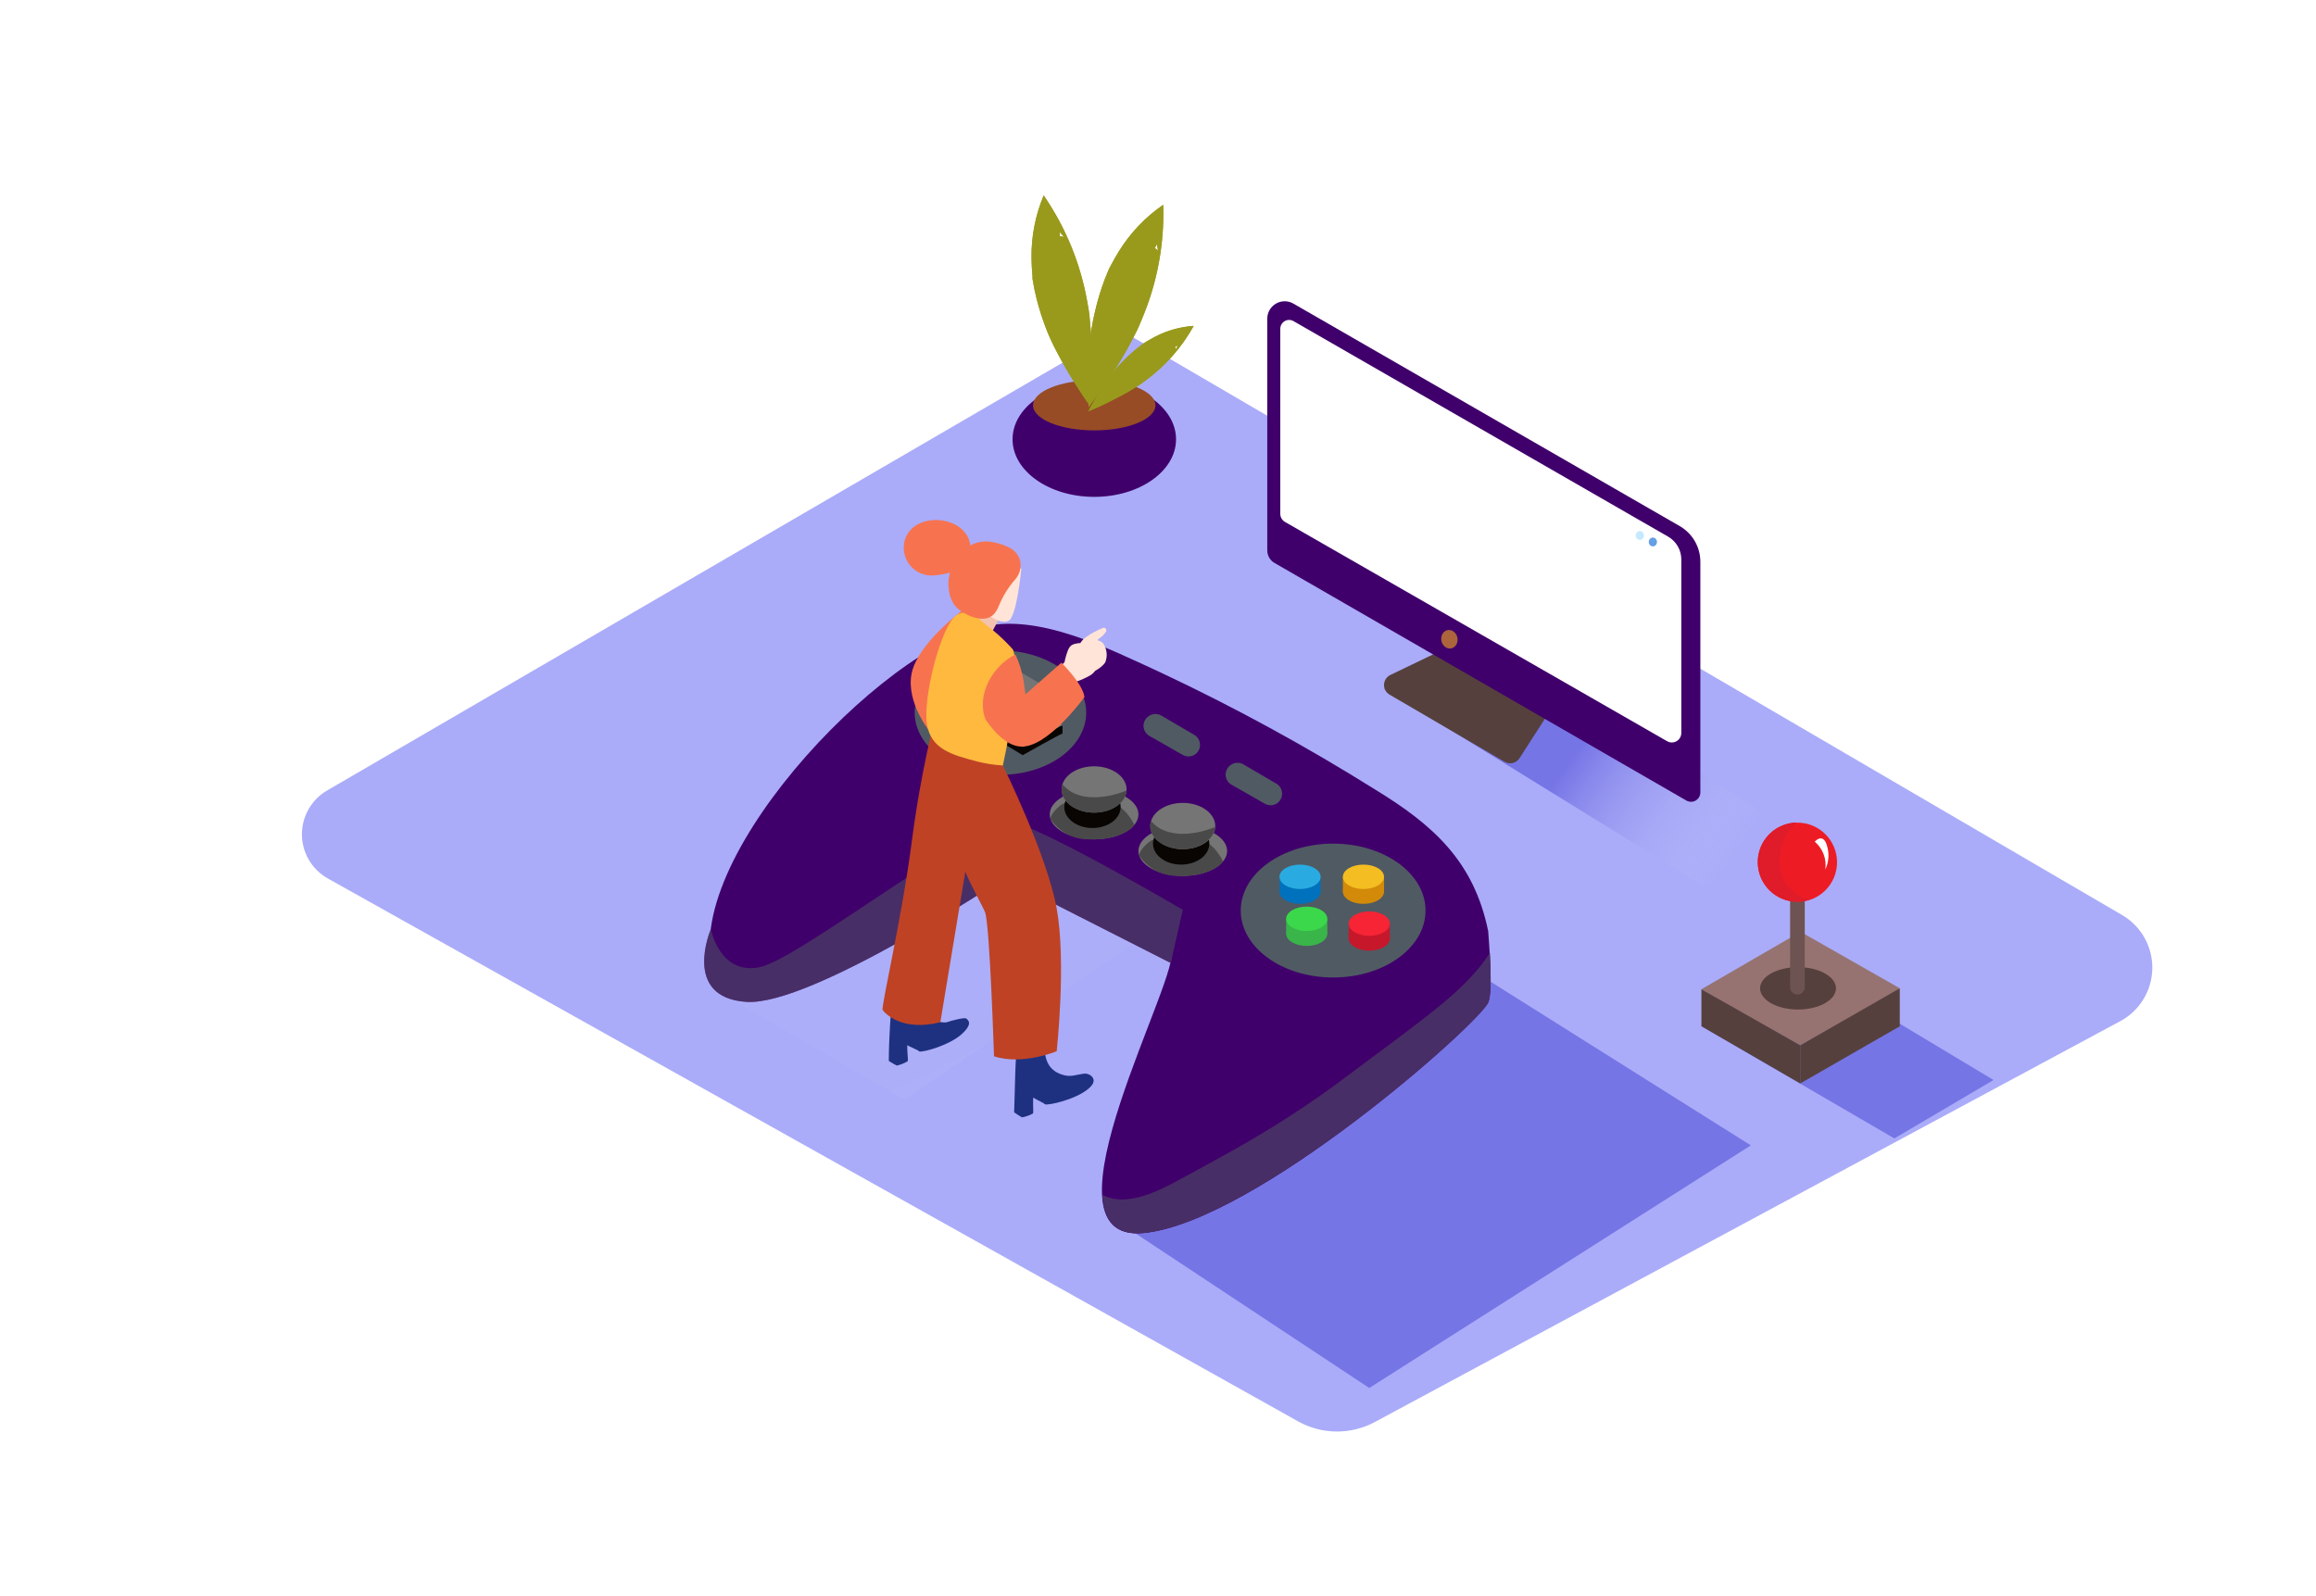 <svg width="457" height="315" viewBox="0 0 457 315" fill="none" xmlns="http://www.w3.org/2000/svg">
<g filter="url(#filter0_d)">
<path d="M177.93 59.025L21.5 150.025C19.989 150.916 18.739 152.188 17.875 153.714C17.011 155.241 16.564 156.967 16.578 158.721C16.593 160.474 17.068 162.193 17.956 163.705C18.844 165.218 20.115 166.469 21.64 167.335L213.13 274.495C215.443 275.791 218.046 276.482 220.698 276.504C223.35 276.527 225.964 275.881 228.3 274.625L375.43 195.495C377.3 194.48 378.866 192.985 379.968 191.164C381.07 189.343 381.668 187.262 381.701 185.134C381.734 183.006 381.2 180.907 380.154 179.054C379.108 177.2 377.588 175.658 375.75 174.585L177.93 59.025Z" fill="#AAACF9"/>
<path opacity="0.32" d="M247.599 118.595L307.209 155.725L294.889 169.965L230.099 129.965C236.749 125.445 241.799 124.195 247.599 118.595Z" fill="url(#paint0_linear)"/>
<path d="M240.9 122.605L231.34 127.205C230.981 127.379 230.676 127.647 230.457 127.981C230.239 128.315 230.116 128.702 230.1 129.1C230.085 129.499 230.178 129.894 230.37 130.244C230.562 130.594 230.845 130.884 231.19 131.085L253.85 144.315C254.343 144.614 254.934 144.707 255.495 144.574C256.056 144.441 256.542 144.093 256.85 143.605L262.36 135.045" fill="#56403D"/>
<path d="M288.469 97.835L212.219 53.916C211.695 53.613 211.1 53.454 210.494 53.455C209.889 53.456 209.294 53.616 208.77 53.921C208.247 54.225 207.813 54.662 207.512 55.188C207.212 55.714 207.056 56.31 207.059 56.916V102.616C207.059 103.118 207.191 103.612 207.442 104.047C207.693 104.483 208.054 104.844 208.49 105.095L289.749 151.976C290.03 152.14 290.349 152.227 290.674 152.228C290.999 152.229 291.318 152.144 291.6 151.981C291.881 151.819 292.115 151.584 292.276 151.302C292.438 151.02 292.522 150.701 292.519 150.375V104.875C292.522 103.45 292.149 102.049 291.438 100.813C290.727 99.577 289.703 98.55 288.469 97.835Z" fill="#40006B"/>
<path d="M212.23 57.365L286.16 99.905C286.949 100.359 287.606 101.013 288.062 101.801C288.519 102.59 288.759 103.484 288.76 104.395V138.655C288.759 138.983 288.673 139.305 288.509 139.588C288.345 139.872 288.11 140.108 287.826 140.272C287.542 140.436 287.221 140.522 286.893 140.523C286.566 140.524 286.244 140.438 285.96 140.275L210.56 97.005C210.278 96.844 210.043 96.611 209.88 96.33C209.717 96.049 209.63 95.73 209.63 95.405V58.875C209.63 58.571 209.71 58.272 209.862 58.009C210.014 57.745 210.233 57.526 210.496 57.373C210.759 57.221 211.057 57.139 211.362 57.138C211.666 57.137 211.965 57.215 212.23 57.365Z" fill="white"/>
<path d="M241.419 120.459C241.227 119.461 241.779 118.516 242.652 118.348C243.525 118.18 244.389 118.852 244.581 119.85C244.773 120.848 244.221 121.793 243.348 121.961C242.475 122.13 241.611 121.457 241.419 120.459Z" fill="#AB643C"/>
<path d="M283.149 101.825C282.702 101.825 282.339 101.436 282.339 100.955C282.339 100.475 282.702 100.085 283.149 100.085C283.597 100.085 283.959 100.475 283.959 100.955C283.959 101.436 283.597 101.825 283.149 101.825Z" fill="#659FE4"/>
<path d="M280.579 100.545C280.132 100.545 279.769 100.156 279.769 99.675C279.769 99.195 280.132 98.805 280.579 98.805C281.027 98.805 281.389 99.195 281.389 99.675C281.389 100.156 281.027 100.545 280.579 100.545Z" fill="#C5E9FF"/>
<path opacity="0.32" d="M176.91 73.985L217.05 98.095L197.48 109.625L159.4 87.485C166.1 82.945 171.11 79.585 176.91 73.985Z" fill="url(#paint1_linear)"/>
<path opacity="0.32" d="M141.259 149.795L190.389 173.545L135.479 211.045L97.399 188.905C104.099 184.365 135.469 155.395 141.259 149.795Z" fill="url(#paint2_linear)"/>
<path opacity="0.32" d="M244.609 183.635L302.479 220.035L227.189 267.915L177.749 235.215C184.449 230.675 238.819 189.235 244.609 183.635Z" fill="url(#paint3_linear)"/>
<path opacity="0.32" d="M310.23 183.025L350.37 207.135L330.8 218.665L292.75 196.525C299.42 191.985 304.43 188.625 310.23 183.025Z" fill="url(#paint4_linear)"/>
<path d="M331.87 189.035C331.62 189.435 312.23 200.295 312.23 200.295L298.81 192.765L292.73 189.225L300.21 184.885L312.29 177.885L331.87 189.035Z" fill="#967371"/>
<path d="M312.229 200.295V207.815L292.729 196.525V189.225L312.229 200.295Z" fill="#56403D"/>
<path d="M331.87 189.035V196.535L312.23 207.815V200.295L331.87 189.035Z" fill="#56403D"/>
<path d="M311.79 193.225C307.653 193.225 304.3 191.354 304.3 189.045C304.3 186.737 307.653 184.865 311.79 184.865C315.926 184.865 319.28 186.737 319.28 189.045C319.28 191.354 315.926 193.225 311.79 193.225Z" fill="#56403D"/>
<path d="M310.23 167.055C310.23 166.255 310.877 165.605 311.675 165.605C312.473 165.605 313.12 166.255 313.12 167.055V188.825C313.12 189.626 312.473 190.275 311.675 190.275C310.877 190.275 310.23 189.626 310.23 188.825V167.055Z" fill="#6D5351"/>
<path d="M311.67 171.985C307.351 171.985 303.85 168.484 303.85 164.165C303.85 159.847 307.351 156.345 311.67 156.345C315.988 156.345 319.49 159.847 319.49 164.165C319.49 168.484 315.988 171.985 311.67 171.985Z" fill="#ED1C24"/>
<path d="M311.43 156.315C310.411 157.262 309.595 158.404 309.03 159.674C308.464 160.944 308.161 162.315 308.14 163.705C308.032 165.506 308.571 167.286 309.66 168.724C310.75 170.161 312.317 171.162 314.08 171.545C313.015 171.894 311.888 172.009 310.775 171.883C309.662 171.757 308.589 171.393 307.628 170.816C306.668 170.239 305.844 169.462 305.21 168.538C304.577 167.614 304.15 166.565 303.958 165.461C303.766 164.357 303.813 163.225 304.097 162.142C304.381 161.058 304.895 160.048 305.604 159.181C306.313 158.314 307.2 157.609 308.205 157.114C309.21 156.62 310.31 156.347 311.43 156.315Z" fill="#E01B2A"/>
<path d="M315.09 160.095C315.875 160.76 316.479 161.613 316.843 162.576C317.207 163.538 317.319 164.577 317.17 165.595C317.869 164.134 317.991 162.462 317.51 160.915C316.75 158.195 315.09 160.095 315.09 160.095Z" fill="white"/>
<path d="M150.3 117.865C161.54 114.675 176.1 122.175 185.96 126.685C200.57 133.55 214.752 141.291 228.43 149.865C239.88 156.865 247.83 164.015 250.65 177.735C251.14 183.845 251.4 189.955 250.65 191.735C249.11 195.735 204.76 235.155 182.59 237.315C160.42 239.475 190.78 185.575 188.07 181.265C185.36 176.955 161.07 163.405 157.34 164.635C153.61 165.865 103.41 195.405 99.44 189.275C86.75 169.595 127.51 124.315 150.3 117.865Z" fill="#40006B"/>
<path d="M97.269 177.366C97.269 177.366 98.989 186.516 106.959 184.856C114.929 183.196 150.559 154.806 157.269 156.416C163.979 158.026 190.389 173.546 190.389 173.546L188.009 184.036L155.109 167.316C155.109 167.316 117.109 192.566 104.279 191.716C91.449 190.866 97.269 177.366 97.269 177.366Z" fill="#40006B"/>
<path d="M179.129 230.685C182.459 230.435 185.609 228.985 188.529 227.445C192.309 225.445 196.059 223.365 199.789 221.285C207.843 216.83 215.575 211.818 222.929 206.285C228.739 201.885 234.699 197.635 240.379 193.065C244.329 189.885 248.229 186.355 250.969 182.065C251.219 186.515 251.249 190.375 250.709 191.765C249.169 195.765 204.819 235.185 182.649 237.345C176.999 237.895 174.769 234.805 174.519 229.825C175.951 230.52 177.543 230.817 179.129 230.685Z" fill="#40006B"/>
<path opacity="0.52" d="M97.269 177.366C97.269 177.366 98.989 186.516 106.959 184.856C114.929 183.196 150.559 154.806 157.269 156.416C163.979 158.026 190.389 173.546 190.389 173.546L188.009 184.036L155.109 167.316C155.109 167.316 117.109 192.566 104.279 191.716C91.449 190.866 97.269 177.366 97.269 177.366Z" fill="#505A63"/>
<path opacity="0.52" d="M179.129 230.685C182.459 230.435 185.609 228.985 188.529 227.445C192.309 225.445 196.059 223.365 199.789 221.285C207.843 216.83 215.575 211.818 222.929 206.285C228.739 201.885 234.699 197.635 240.379 193.065C244.329 189.885 248.229 186.355 250.969 182.065C251.219 186.515 251.249 190.375 250.709 191.765C249.169 195.765 204.819 235.185 182.649 237.345C176.999 237.895 174.769 234.805 174.519 229.825C175.951 230.52 177.543 230.817 179.129 230.685Z" fill="#505A63"/>
<path d="M154.41 146.905C145.065 146.905 137.49 141.412 137.49 134.635C137.49 127.859 145.065 122.365 154.41 122.365C163.754 122.365 171.33 127.859 171.33 134.635C171.33 141.412 163.754 146.905 154.41 146.905Z" fill="#505A63"/>
<path d="M220.06 186.905C209.991 186.905 201.83 180.991 201.83 173.695C201.83 166.4 209.991 160.485 220.06 160.485C230.128 160.485 238.29 166.4 238.29 173.695C238.29 180.991 230.128 186.905 220.06 186.905Z" fill="#505A63"/>
<path d="M190.389 166.855C185.557 166.855 181.639 164.653 181.639 161.935C181.639 159.218 185.557 157.015 190.389 157.015C195.222 157.015 199.139 159.218 199.139 161.935C199.139 164.653 195.222 166.855 190.389 166.855Z" fill="#757575"/>
<path d="M198.33 163.995C198.33 163.995 196.62 160.235 193.87 159.835C191.12 159.435 185.66 158.525 183.65 160.225C181.64 161.925 181.8 162.845 181.8 162.845C182.608 164.073 183.708 165.08 185.001 165.778C186.294 166.476 187.74 166.843 189.21 166.845C194.59 167.115 197.7 165.085 198.33 163.995Z" fill="#494949"/>
<path d="M190.069 164.625C186.999 164.625 184.509 162.772 184.509 160.485C184.509 158.199 186.999 156.345 190.069 156.345C193.14 156.345 195.629 158.199 195.629 160.485C195.629 162.772 193.14 164.625 190.069 164.625Z" fill="#090502"/>
<path d="M190.39 161.585C186.849 161.585 183.98 159.539 183.98 157.015C183.98 154.491 186.849 152.445 190.39 152.445C193.93 152.445 196.8 154.491 196.8 157.015C196.8 159.539 193.93 161.585 190.39 161.585Z" fill="#757575"/>
<path d="M196.75 157.225C196.59 159.655 193.75 161.585 190.35 161.585C186.95 161.585 183.94 159.585 183.94 157.015C183.948 156.675 184.009 156.338 184.12 156.015C186.97 159.435 192.46 158.945 196.75 157.225Z" fill="#494949"/>
<path d="M172.889 159.635C168.057 159.635 164.139 157.433 164.139 154.715C164.139 151.998 168.057 149.795 172.889 149.795C177.722 149.795 181.639 151.998 181.639 154.715C181.639 157.433 177.722 159.635 172.889 159.635Z" fill="#757575"/>
<path d="M180.83 156.785C180.83 156.785 179.12 153.025 176.37 152.625C173.62 152.225 168.16 151.315 166.15 153.015C164.14 154.715 164.3 155.635 164.3 155.635C165.108 156.863 166.208 157.87 167.501 158.568C168.794 159.266 170.24 159.633 171.71 159.635C177.09 159.895 180.2 157.865 180.83 156.785Z" fill="#494949"/>
<path d="M172.569 157.405C169.499 157.405 167.009 155.552 167.009 153.265C167.009 150.979 169.499 149.125 172.569 149.125C175.64 149.125 178.129 150.979 178.129 153.265C178.129 155.552 175.64 157.405 172.569 157.405Z" fill="#090502"/>
<path d="M172.89 154.365C169.349 154.365 166.48 152.319 166.48 149.795C166.48 147.271 169.349 145.225 172.89 145.225C176.43 145.225 179.3 147.271 179.3 149.795C179.3 152.319 176.43 154.365 172.89 154.365Z" fill="#757575"/>
<path d="M179.3 150.015C179.14 152.445 176.3 154.375 172.9 154.375C169.5 154.375 166.49 152.375 166.49 149.805C166.498 149.465 166.559 149.128 166.67 148.805C169.47 152.215 174.96 151.735 179.3 150.015Z" fill="#494949"/>
<path d="M208.89 148.675L202.39 144.865C202.031 144.648 201.619 144.534 201.2 144.534C200.78 144.534 200.369 144.648 200.01 144.865L199.92 144.915C199.584 145.127 199.309 145.421 199.121 145.771C198.933 146.12 198.838 146.512 198.846 146.908C198.854 147.305 198.965 147.692 199.167 148.033C199.369 148.375 199.656 148.658 200 148.855L206.59 152.615C206.953 152.822 207.365 152.925 207.783 152.914C208.2 152.904 208.607 152.78 208.96 152.555C209.282 152.342 209.546 152.05 209.726 151.708C209.906 151.365 209.996 150.983 209.989 150.596C209.982 150.209 209.878 149.831 209.686 149.495C209.493 149.159 209.22 148.877 208.89 148.675Z" fill="#505A63"/>
<path d="M192.69 139.045L186.19 135.235C185.831 135.018 185.419 134.904 185 134.904C184.58 134.904 184.169 135.018 183.81 135.235L183.72 135.285C183.384 135.497 183.109 135.791 182.921 136.14C182.733 136.49 182.638 136.881 182.646 137.278C182.654 137.674 182.765 138.062 182.967 138.403C183.169 138.745 183.456 139.028 183.8 139.225L190.39 142.985C190.753 143.191 191.165 143.295 191.583 143.284C192 143.274 192.407 143.15 192.76 142.925C193.082 142.712 193.346 142.42 193.526 142.078C193.706 141.735 193.796 141.353 193.789 140.966C193.782 140.579 193.678 140.2 193.486 139.865C193.294 139.529 193.02 139.247 192.69 139.045Z" fill="#505A63"/>
<path d="M166.659 138.755C166.279 138.815 158.799 143.035 158.799 143.035L141.149 132.315L149.149 127.465L166.659 138.735" fill="#090502"/>
<path d="M165.81 132.615L149.47 142.125C149.47 142.125 142.38 137.595 142.57 137.375C142.76 137.155 158.57 128.375 158.57 128.375L165.81 132.615Z" fill="#090502"/>
<path d="M165.81 130.995V132.615L163.35 132.115L165.81 130.995Z" fill="#090502"/>
<path d="M141.149 130.705V132.335L143.149 131.925L141.149 130.705Z" fill="#090502"/>
<path d="M142.569 135.745V137.365L143.619 138.075L143.959 136.915L142.569 135.745Z" fill="#090502"/>
<path d="M166.659 138.765V137.135L164.379 137.455L165.369 138.345L166.659 138.765Z" fill="#090502"/>
<path d="M166.659 137.135C166.279 137.195 158.799 141.415 158.799 141.415L141.149 130.705L149.149 125.855L166.659 137.125" fill="#757575"/>
<path d="M165.81 130.995L149.47 140.505C149.47 140.505 142.38 135.975 142.57 135.755C142.76 135.535 158.57 126.755 158.57 126.755L165.81 130.995Z" fill="#757575"/>
<path d="M227.19 181.615C224.947 181.615 223.13 180.536 223.13 179.205C223.13 177.874 224.947 176.795 227.19 176.795C229.432 176.795 231.25 177.874 231.25 179.205C231.25 180.536 229.432 181.615 227.19 181.615Z" fill="#C6172B"/>
<path d="M231.25 179.205V176.275H223.13V179.205" fill="#C6172B"/>
<path d="M227.19 178.685C224.947 178.685 223.13 177.606 223.13 176.275C223.13 174.944 224.947 173.865 227.19 173.865C229.432 173.865 231.25 174.944 231.25 176.275C231.25 177.606 229.432 178.685 227.19 178.685Z" fill="#F62435"/>
<path d="M226.04 172.375C223.797 172.375 221.98 171.296 221.98 169.965C221.98 168.634 223.797 167.555 226.04 167.555C228.282 167.555 230.1 168.634 230.1 169.965C230.1 171.296 228.282 172.375 226.04 172.375Z" fill="#D38A09"/>
<path d="M230.1 169.965V167.035H221.98V169.965" fill="#D38A09"/>
<path d="M226.04 169.445C223.797 169.445 221.98 168.366 221.98 167.035C221.98 165.704 223.797 164.625 226.04 164.625C228.282 164.625 230.1 165.704 230.1 167.035C230.1 168.366 228.282 169.445 226.04 169.445Z" fill="#F4BD21"/>
<path d="M213.53 172.375C211.287 172.375 209.47 171.296 209.47 169.965C209.47 168.634 211.287 167.555 213.53 167.555C215.772 167.555 217.59 168.634 217.59 169.965C217.59 171.296 215.772 172.375 213.53 172.375Z" fill="#0071BC"/>
<path d="M217.59 169.965V167.035H209.47V169.965" fill="#0071BC"/>
<path d="M213.53 169.445C211.287 169.445 209.47 168.366 209.47 167.035C209.47 165.704 211.287 164.625 213.53 164.625C215.772 164.625 217.59 165.704 217.59 167.035C217.59 168.366 215.772 169.445 213.53 169.445Z" fill="#29ABE2"/>
<path d="M214.849 180.675C212.607 180.675 210.789 179.596 210.789 178.265C210.789 176.934 212.607 175.855 214.849 175.855C217.092 175.855 218.909 176.934 218.909 178.265C218.909 179.596 217.092 180.675 214.849 180.675Z" fill="#39B54A"/>
<path d="M218.909 178.265V175.325H210.789V178.265" fill="#39B54A"/>
<path d="M214.849 177.736C212.607 177.736 210.789 176.657 210.789 175.326C210.789 173.995 212.607 172.916 214.849 172.916C217.092 172.916 218.909 173.995 218.909 175.326C218.909 176.657 217.092 177.736 214.849 177.736Z" fill="#3AD84A"/>
<path d="M172.93 92.055C164.021 92.055 156.8 86.969 156.8 80.695C156.8 74.421 164.021 69.335 172.93 69.335C181.838 69.335 189.06 74.421 189.06 80.695C189.06 86.969 181.838 92.055 172.93 92.055Z" fill="#40006B"/>
<path d="M172.92 78.935C166.248 78.935 160.84 76.719 160.84 73.985C160.84 71.252 166.248 69.035 172.92 69.035C179.591 69.035 185 71.252 185 73.985C185 76.719 179.591 78.935 172.92 78.935Z" fill="#974C26"/>
<path d="M172.11 74.105C171.11 72.775 170.21 71.375 169.21 69.805C167.93 67.805 166.73 65.755 165.64 63.645C164.618 61.77 163.745 59.818 163.03 57.805C162.234 55.624 161.596 53.388 161.12 51.115C161 50.515 160.89 49.915 160.79 49.315C160.79 49.035 160.74 49.065 160.74 49.105C160.74 49.145 160.74 48.915 160.74 48.585C160.63 47.365 160.55 46.145 160.54 44.915C160.483 40.678 161.3 36.474 162.94 32.565C167.301 38.891 170.241 46.086 171.56 53.655C171.646 54.109 171.726 54.562 171.8 55.015C171.8 55.015 171.92 55.845 171.97 56.175L172.06 57.315C172.12 57.889 172.173 58.465 172.22 59.045C172.4 61.265 172.48 63.505 172.47 65.735C172.47 68.525 172.33 71.315 172.11 74.105ZM166.97 40.765C166.676 40.432 166.376 40.099 166.07 39.765C166.153 40.047 166.174 40.344 166.13 40.635C166.415 40.635 166.698 40.679 166.97 40.765Z" fill="#999A1C"/>
<path d="M171.809 74.316C171.729 72.686 171.689 70.986 171.689 69.135C171.689 66.766 171.799 64.385 172.019 62.026C172.186 59.896 172.521 57.783 173.019 55.706C173.527 53.441 174.195 51.215 175.019 49.045C175.239 48.475 175.469 47.916 175.709 47.355C175.819 47.096 175.799 47.115 175.779 47.156L176.029 46.696C176.599 45.615 177.189 44.535 177.839 43.505C180.081 39.911 183.039 36.816 186.529 34.416C186.781 42.093 185.369 49.735 182.389 56.816C182.216 57.242 182.039 57.666 181.859 58.086L181.379 59.156L180.869 60.156C180.609 60.675 180.343 61.189 180.069 61.696C179.019 63.696 177.879 65.585 176.669 67.456C175.119 69.805 173.499 72.085 171.809 74.316ZM185.509 43.495C185.443 43.056 185.363 42.619 185.269 42.185C185.187 42.467 185.043 42.726 184.849 42.946C185.092 43.088 185.311 43.267 185.499 43.475L185.509 43.495Z" fill="#999A1C"/>
<path d="M171.75 75.155C172.23 74.245 172.75 73.315 173.36 72.315C174.13 71.035 174.95 69.785 175.83 68.585C176.6 67.487 177.456 66.45 178.39 65.485C179.398 64.426 180.481 63.44 181.63 62.535L182.55 61.845C182.69 61.745 182.67 61.745 182.65 61.755L182.93 61.585C183.59 61.185 184.25 60.795 184.93 60.445C187.296 59.219 189.89 58.494 192.55 58.315C190.205 62.54 186.975 66.207 183.08 69.065L182.38 69.575L181.78 69.995L181.17 70.385L180.24 70.955C179.033 71.675 177.8 72.342 176.54 72.955C174.97 73.795 173.36 74.505 171.75 75.155ZM189.07 62.945C189.176 62.685 189.273 62.425 189.36 62.165C189.224 62.288 189.064 62.381 188.89 62.435C188.976 62.595 189.037 62.767 189.07 62.945Z" fill="#999A1C"/>
<path d="M172.11 74.105C171.11 72.775 170.21 71.375 169.21 69.805C167.93 67.805 166.73 65.755 165.64 63.645C164.618 61.77 163.745 59.818 163.03 57.805C162.234 55.624 161.596 53.388 161.12 51.115C161 50.515 160.89 49.915 160.79 49.315C160.79 49.035 160.74 49.065 160.74 49.105C160.74 49.145 160.74 48.915 160.74 48.585C160.63 47.365 160.55 46.145 160.54 44.915C160.483 40.678 161.3 36.474 162.94 32.565C167.301 38.891 170.241 46.086 171.56 53.655C171.646 54.109 171.726 54.562 171.8 55.015C171.8 55.015 171.92 55.845 171.97 56.175L172.06 57.315C172.12 57.889 172.173 58.465 172.22 59.045C172.4 61.265 172.48 63.505 172.47 65.735C172.47 68.525 172.33 71.315 172.11 74.105ZM166.97 40.765C166.676 40.432 166.376 40.099 166.07 39.765C166.153 40.047 166.174 40.344 166.13 40.635C166.415 40.635 166.698 40.679 166.97 40.765Z" fill="#999A1C"/>
<path d="M171.809 74.316C171.729 72.686 171.689 70.986 171.689 69.135C171.689 66.766 171.799 64.385 172.019 62.026C172.186 59.896 172.521 57.783 173.019 55.706C173.527 53.441 174.195 51.215 175.019 49.045C175.239 48.475 175.469 47.916 175.709 47.355C175.819 47.096 175.799 47.115 175.779 47.156L176.029 46.696C176.599 45.615 177.189 44.535 177.839 43.505C180.081 39.911 183.039 36.816 186.529 34.416C186.781 42.093 185.369 49.735 182.389 56.816C182.216 57.242 182.039 57.666 181.859 58.086L181.379 59.156L180.869 60.156C180.609 60.675 180.343 61.189 180.069 61.696C179.019 63.696 177.879 65.585 176.669 67.456C175.119 69.805 173.499 72.085 171.809 74.316ZM185.509 43.495C185.443 43.056 185.363 42.619 185.269 42.185C185.187 42.467 185.043 42.726 184.849 42.946C185.092 43.088 185.311 43.267 185.499 43.475L185.509 43.495Z" fill="#999A1C"/>
<path d="M171.75 75.155C172.23 74.245 172.75 73.315 173.36 72.315C174.13 71.035 174.95 69.785 175.83 68.585C176.6 67.487 177.456 66.45 178.39 65.485C179.398 64.426 180.481 63.44 181.63 62.535L182.55 61.845C182.69 61.745 182.67 61.745 182.65 61.755L182.93 61.585C183.59 61.185 184.25 60.795 184.93 60.445C187.296 59.219 189.89 58.494 192.55 58.315C190.205 62.54 186.975 66.207 183.08 69.065L182.38 69.575L181.78 69.995L181.17 70.385L180.24 70.955C179.033 71.675 177.8 72.342 176.54 72.955C174.97 73.795 173.36 74.505 171.75 75.155ZM189.07 62.945C189.176 62.685 189.273 62.425 189.36 62.165C189.224 62.288 189.064 62.381 188.89 62.435C188.976 62.595 189.037 62.767 189.07 62.945Z" fill="#999A1C"/>
<path d="M154.159 116.086L152.749 118.706L149.139 116.846L149.979 114.156L154.159 116.086Z" fill="#F4C2AE"/>
<path d="M147.61 113.916C147.61 113.916 139.26 119.916 137.2 125.766C135.14 131.616 140.2 138.006 140.2 138.006" fill="#F7734F"/>
<path d="M138.47 201.455L134.28 199.455L135.98 195.015L139.26 196.355" fill="#1E3180"/>
<path d="M133.07 189.855H137.75C137.85 191.765 138.28 194.105 139.93 194.855C140.58 195.245 143.11 196.015 143.93 195.705C144.75 195.395 147.33 194.755 147.64 194.995C147.95 195.235 149.15 195.945 146.73 198.115C144.31 200.285 139.1 201.725 138.4 201.495C137.7 201.265 139.26 196.945 137.31 197.605C135.18 198.325 136.41 203.055 136.09 203.435C135.431 203.834 134.712 204.121 133.96 204.285C133.417 204.011 132.889 203.708 132.38 203.375C132.39 198.845 132.75 194.315 133.07 189.855Z" fill="#1E3180"/>
<path d="M163.25 211.895L159.15 209.695L161.05 205.345L164.27 206.825" fill="#1E3180"/>
<path d="M157.819 198.585L163.099 200.315C163.099 203.315 164.019 205.495 167.099 206.215C168.399 206.515 169.419 206.085 170.679 205.915C171.017 205.843 171.369 205.864 171.696 205.975C172.023 206.086 172.315 206.283 172.539 206.545C173.229 207.455 172.409 208.335 171.689 208.925C169.179 210.995 163.899 212.185 163.209 211.925C162.519 211.665 164.279 207.415 162.289 207.985C160.129 208.605 161.139 213.385 160.809 213.755C160.135 214.122 159.406 214.376 158.649 214.505C158.118 214.201 157.604 213.867 157.109 213.505C157.289 209.005 157.279 203.065 157.819 198.585Z" fill="#1E3180"/>
<path d="M142.11 133.176C139.808 142.106 138.062 151.17 136.88 160.316C135 174.976 130.81 192.756 131.17 193.316C131.53 193.876 134.87 197.656 142.55 195.736L151.37 142.596" fill="#BF4225"/>
<path d="M154.889 145.065C154.889 145.065 163.579 162.645 165.509 173.285C167.439 183.925 165.509 201.455 165.509 201.455C165.509 201.455 158.759 204.295 153.139 202.455C153.139 202.455 152.309 176.455 151.379 174.045C150.449 171.635 144.049 161.755 143.769 151.465C143.489 141.175 145.939 135.465 145.939 135.465" fill="#BF4225"/>
<path d="M157.03 132.995C157.51 129.455 157.96 125.685 156.9 122.215C155.18 120.259 153.241 118.507 151.12 116.995C151.12 116.995 148.23 113.525 145.61 115.495C142.7 117.675 139.11 131.435 139.9 136.845C140.63 141.845 144.9 142.995 149.81 144.275C151.474 144.701 153.175 144.966 154.89 145.065C155.75 141.065 156.48 137.045 157.03 132.995Z" fill="#FFB93E"/>
<path d="M158.53 106.205C158.53 106.205 157.66 115.785 155.98 116.535C154.3 117.285 151.33 115.265 150.84 113.615C150.35 111.965 150.84 111.675 152.55 111.615C154.26 111.555 153.05 111.545 154.09 111.145C156.29 110.315 153.15 104.875 158.53 106.205Z" fill="#FFE4D7"/>
<path d="M155.969 101.965C155.125 101.565 154.235 101.266 153.319 101.075C152.287 100.795 151.202 100.769 150.157 100.999C149.113 101.228 148.139 101.708 147.319 102.395C145.579 103.948 144.463 106.081 144.179 108.395C144.009 110.395 144.449 112.875 146.129 114.215C148.219 115.885 151.899 117.215 153.479 114.735C153.764 114.337 153.99 113.899 154.149 113.435C154.93 111.566 156.011 109.836 157.349 108.315C157.846 107.749 158.18 107.058 158.316 106.317C158.451 105.576 158.383 104.811 158.119 104.105C157.688 103.154 156.923 102.392 155.969 101.965Z" fill="#F7734F"/>
<path d="M172.079 122.665C171.815 122.42 171.484 122.258 171.128 122.201C170.772 122.145 170.407 122.195 170.079 122.345L170.279 121.965C170.286 121.919 170.286 121.872 170.279 121.825C170.709 121.605 170.439 120.825 169.869 120.915C168.869 121.075 168.239 121.185 167.789 122.185C167.468 122.987 167.224 123.817 167.059 124.665C165.737 126.204 164.26 127.601 162.649 128.835C162.149 129.245 162.859 129.945 163.359 129.545L163.559 129.385C163.594 129.459 163.644 129.524 163.706 129.576C163.768 129.628 163.841 129.665 163.919 129.685C163.884 129.756 163.865 129.834 163.864 129.912C163.862 129.991 163.878 130.07 163.911 130.141C163.943 130.213 163.992 130.277 164.052 130.328C164.112 130.379 164.183 130.415 164.259 130.435C163.939 130.745 163.609 131.035 163.259 131.345C162.789 131.815 163.469 132.435 163.969 132.055C164.469 131.675 165.089 131.225 165.639 130.805C165.399 131.055 165.139 131.305 164.899 131.565C164.459 132.035 165.169 132.745 165.609 132.275C166.809 130.965 168.079 129.725 169.379 128.515C170.088 128.285 170.777 127.998 171.439 127.655C172.179 127.275 173.199 126.745 173.219 125.785C173.115 124.665 172.722 123.59 172.079 122.665Z" fill="#FFE4D7"/>
<path d="M174.75 121.075C174.4 120.555 174.01 120.545 173.5 120.305L173.94 119.965C174.47 119.625 174.918 119.171 175.25 118.635C175.43 118.285 175.12 117.725 174.69 117.905C173.476 118.376 172.327 118.997 171.27 119.755C170.27 120.335 169.59 121.975 169.15 122.755C168.84 123.315 169.7 123.825 170.01 123.255L170.26 122.755C170.324 122.845 170.415 122.911 170.52 122.945C170.52 123.035 170.44 123.115 170.39 123.205C170.337 123.296 170.316 123.402 170.33 123.505C170.297 123.561 170.277 123.622 170.27 123.685C170.2 124.195 169.77 125.085 170.41 125.415C170.499 125.46 170.599 125.481 170.7 125.475L169.89 126.325C169.826 126.389 169.781 126.468 169.759 126.555C169.738 126.642 169.741 126.734 169.767 126.819C169.794 126.905 169.844 126.982 169.911 127.041C169.979 127.1 170.061 127.14 170.15 127.155C170.153 127.222 170.173 127.287 170.208 127.344C170.242 127.401 170.29 127.449 170.347 127.484C170.404 127.518 170.469 127.538 170.536 127.542C170.602 127.546 170.669 127.533 170.73 127.505C172.13 126.915 174.17 126.055 175.08 124.745C175.323 124.152 175.42 123.509 175.362 122.87C175.305 122.231 175.095 121.616 174.75 121.075Z" fill="#FFE4D7"/>
<path d="M166.439 124.786L159.35 131.036L158.939 128.156C158.639 126.426 158.107 124.744 157.359 123.156C152.719 125.466 149.569 131.346 151.509 136.066C153.229 138.526 155.509 140.966 158.109 141.306C163.469 142.006 170.99 131.566 170.99 131.566C170.66 128.916 166.439 124.786 166.439 124.786Z" fill="#F7734F"/>
<path d="M148.51 102.315C148.51 95.645 137.21 94.505 135.51 100.685C135.29 101.522 135.27 102.399 135.453 103.244C135.636 104.09 136.015 104.88 136.561 105.552C137.107 106.223 137.803 106.756 138.593 107.108C139.384 107.459 140.246 107.62 141.11 107.575C143.39 107.421 145.614 106.805 147.65 105.765" fill="#F7734F"/>
</g>
<defs>
<filter id="filter0_d" x="0.75" y="-25.685" width="475" height="364" filterUnits="userSpaceOnUse" color-interpolation-filters="sRGB">
<feFlood flood-opacity="0" result="BackgroundImageFix"/>
<feColorMatrix in="SourceAlpha" type="matrix" values="0 0 0 0 0 0 0 0 0 0 0 0 0 0 0 0 0 0 127 0"/>
<feOffset dx="43" dy="6"/>
<feGaussianBlur stdDeviation="16"/>
<feColorMatrix type="matrix" values="0 0 0 0 0 0 0 0 0 0 0 0 0 0 0 0 0 0 0.25 0"/>
<feBlend mode="normal" in2="BackgroundImageFix" result="effect1_dropShadow"/>
<feBlend mode="normal" in="SourceGraphic" in2="effect1_dropShadow" result="shape"/>
</filter>
<linearGradient id="paint0_linear" x1="298.619" y1="163.955" x2="267.369" y2="141.945" gradientUnits="userSpaceOnUse">
<stop stop-color="white" stop-opacity="0"/>
<stop offset="0.98" stop-color="#0800BF"/>
</linearGradient>
<linearGradient id="paint1_linear" x1="-10853.5" y1="3883.9" x2="-11655.8" y2="2970.49" gradientUnits="userSpaceOnUse">
<stop stop-color="white" stop-opacity="0"/>
<stop offset="0.98" stop-color="#0800BF"/>
</linearGradient>
<linearGradient id="paint2_linear" x1="-22911.1" y1="11915.3" x2="-24005.9" y2="9707.14" gradientUnits="userSpaceOnUse">
<stop stop-color="white" stop-opacity="0"/>
<stop offset="0.98" stop-color="#0800BF"/>
</linearGradient>
<linearGradient id="paint3_linear" x1="-15812.6" y1="22199.3" x2="-19229.4" y2="16744.2" gradientUnits="userSpaceOnUse">
<stop stop-color="white" stop-opacity="0"/>
<stop offset="0.98" stop-color="#0800BF"/>
</linearGradient>
<linearGradient id="paint4_linear" x1="-3032.5" y1="7879.13" x2="-3834.9" y2="6966.13" gradientUnits="userSpaceOnUse">
<stop stop-color="white" stop-opacity="0"/>
<stop offset="0.98" stop-color="#0800BF"/>
</linearGradient>
</defs>
</svg>
